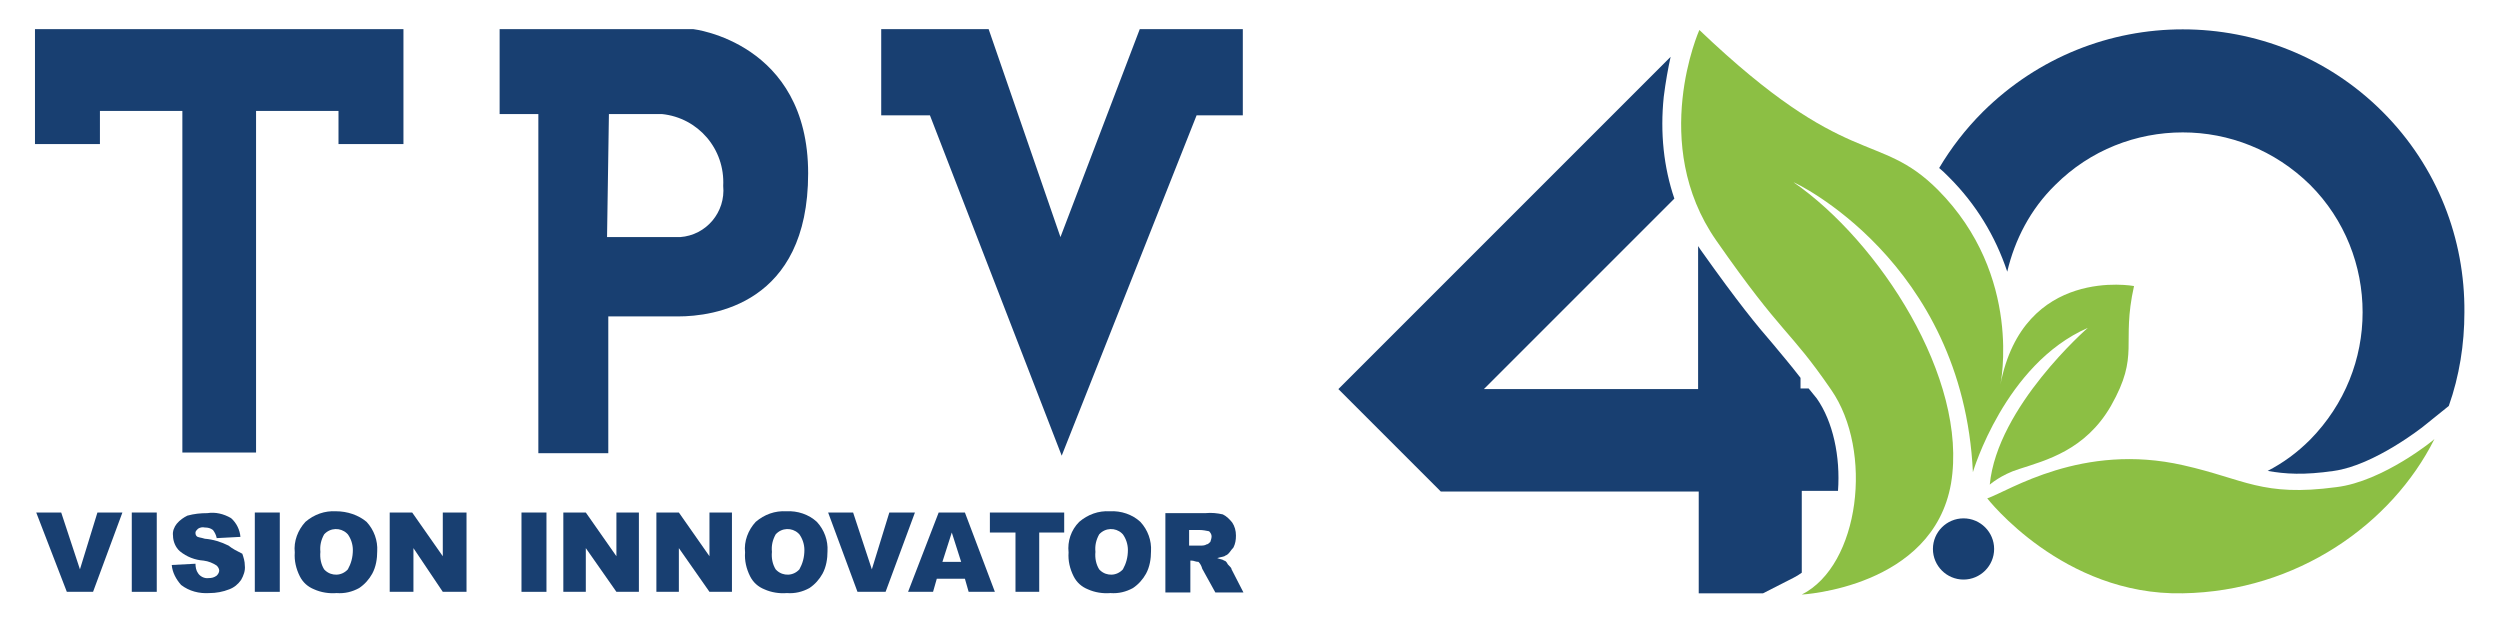 <?xml version="1.0" encoding="utf-8"?>
<!-- Generator: Adobe Illustrator 25.2.1, SVG Export Plug-In . SVG Version: 6.00 Build 0)  -->
<svg version="1.1" id="Camada_1" xmlns="http://www.w3.org/2000/svg" xmlns:xlink="http://www.w3.org/1999/xlink" x="0px" y="0px"
	 viewBox="0 0 400.3 99.3" style="enable-background:new 0 0 400.3 99.3;" xml:space="preserve">
<style type="text/css">
	.st0{fill:#183F71;}
	.st1{fill:#8CBF44;}
</style>
<g>
	<g id="Grupo_1974-2_11_" transform="translate(0 0.064)">
		<path id="Caminho_1002_10_" class="st0" d="M16,17.7h13.2v54.7H41V17.7h13.2V23h10.4V4.6h-59V23H16V17.7z"/>
		<path id="Caminho_1003_10_" class="st0" d="M86.4,72.5h11V50.6h11.2c5.5,0,20.8-1.9,20.8-22.9S111,4.6,111,4.6h-31v13.6h6.2v54.3
			H86.4z M97.5,18.2h8.5c5.8,0.6,10.1,5.6,9.8,11.5c0.4,4.2-2.7,7.9-6.9,8.2c-0.1,0-0.2,0-0.3,0H97.2L97.5,18.2L97.5,18.2z"/>
		<path id="Caminho_1004_10_" class="st0" d="M170,72.9l21.6-54.5h7.4V4.6h-16.5l-12.7,33.3L158.3,4.6h-17.2v13.8h7.8L170,72.9z"/>
		<path id="Caminho_1005_10_" class="st0" d="M12.8,91.1l-3-9.1h-4l4.9,12.7h4.2L19.6,82h-4L12.8,91.1z"/>
		<rect id="Retângulo_2117_11_" x="21.1" y="82" class="st0" width="4" height="12.7"/>
		<path id="Caminho_1006_11_" class="st0" d="M36.6,87.3c-1.2-0.6-2.5-1-3.8-1.1c-0.6-0.2-1.1-0.2-1.3-0.4c-0.2-0.2-0.2-0.4-0.2-0.6
			c0-0.2,0.2-0.4,0.4-0.6c0.3-0.2,0.7-0.3,1.1-0.2c0.5,0,0.9,0.1,1.3,0.4c0.3,0.4,0.5,0.8,0.6,1.3l3.8-0.2c-0.1-1.1-0.6-2.2-1.5-3
			c-1.2-0.7-2.5-1-3.8-0.8c-1.1,0-2.1,0.1-3.2,0.4c-0.6,0.3-1.2,0.7-1.7,1.3c-0.4,0.5-0.7,1.2-0.6,1.9c0,0.9,0.4,1.9,1.1,2.5
			c1.1,0.9,2.4,1.4,3.8,1.5c0.8,0.1,1.5,0.4,2.1,0.8c0.2,0.2,0.4,0.5,0.4,0.8c0,0.3-0.2,0.6-0.4,0.8c-0.4,0.3-0.8,0.4-1.3,0.4
			c-0.7,0.1-1.4-0.3-1.7-0.8c-0.3-0.4-0.4-1-0.4-1.5l-3.8,0.2c0.1,1.2,0.7,2.3,1.5,3.2c1.3,1,2.9,1.4,4.5,1.3c1.1,0,2.2-0.2,3.2-0.6
			c0.8-0.3,1.4-0.8,1.9-1.5c0.4-0.7,0.7-1.5,0.6-2.3c0-0.7-0.2-1.3-0.4-1.9C38,88.2,37.2,87.8,36.6,87.3z"/>
		<rect id="Retângulo_2118_11_" x="40.8" y="82" class="st0" width="4" height="12.7"/>
		<path id="Caminho_1007_11_" class="st0" d="M53.8,81.8c-1.8-0.1-3.5,0.5-4.9,1.7c-1.2,1.3-1.9,3.1-1.7,4.9
			c-0.1,1.3,0.2,2.6,0.8,3.8c0.5,1,1.3,1.7,2.3,2.1c1.1,0.5,2.4,0.7,3.6,0.6c1.3,0.1,2.5-0.2,3.6-0.8c0.9-0.6,1.6-1.4,2.1-2.3
			c0.6-1.1,0.8-2.4,0.8-3.6c0.1-1.7-0.5-3.4-1.7-4.7C57.4,82.4,55.6,81.8,53.8,81.8z M55.7,91.1c-1,1.1-2.6,1.1-3.6,0.2
			c-0.1-0.1-0.1-0.1-0.2-0.2c-0.5-0.8-0.7-1.8-0.6-2.8c-0.1-1,0.1-1.9,0.6-2.8c1-1.1,2.6-1.1,3.6-0.2c0.1,0.1,0.1,0.1,0.2,0.2
			c0.5,0.7,0.8,1.6,0.8,2.5C56.5,89.2,56.2,90.2,55.7,91.1z"/>
		<path id="Caminho_1008_11_" class="st0" d="M70.9,89l-4.9-7h-3.6v12.7h3.8v-7l4.7,7h3.8V82h-3.8V89z"/>
		<rect id="Retângulo_2119_11_" x="83.5" y="82" class="st0" width="4" height="12.7"/>
		<path id="Caminho_1009_11_" class="st0" d="M98.7,89l-4.9-7h-3.6v12.7h3.6v-7l4.9,7h3.6V82h-3.6V89z"/>
		<path id="Caminho_1010_11_" class="st0" d="M113.6,89l-4.9-7h-3.6v12.7h3.6v-7l4.9,7h3.6V82h-3.6V89z"/>
		<path id="Caminho_1011_11_" class="st0" d="M125.9,81.8c-1.8-0.1-3.5,0.5-4.9,1.7c-1.2,1.3-1.9,3.1-1.7,4.9
			c-0.1,1.3,0.2,2.6,0.8,3.8c0.5,1,1.3,1.7,2.3,2.1c1.1,0.5,2.4,0.7,3.6,0.6c1.3,0.1,2.5-0.2,3.6-0.8c0.9-0.6,1.6-1.4,2.1-2.3
			c0.6-1.1,0.8-2.4,0.8-3.6c0.1-1.7-0.5-3.4-1.7-4.7C129.5,82.3,127.7,81.7,125.9,81.8z M128,91.1c-1,1.1-2.6,1.1-3.6,0.2
			c-0.1-0.1-0.1-0.1-0.2-0.2c-0.5-0.8-0.7-1.8-0.6-2.8c-0.1-1,0.1-1.9,0.6-2.8c1-1.1,2.6-1.1,3.6-0.2c0.1,0.1,0.1,0.1,0.2,0.2
			c0.5,0.7,0.8,1.6,0.8,2.5C128.8,89.2,128.5,90.2,128,91.1z"/>
		<path id="Caminho_1012_11_" class="st0" d="M142.4,82l-2.8,9.1l-3-9.1h-4l4.7,12.7h4.5l4.7-12.7H142.4z"/>
		<path id="Caminho_1013_11_" class="st0" d="M150.3,82l-4.9,12.7h4l0.6-2.1h4.5l0.6,2.1h4.2L154.5,82H150.3z M150.9,89.9l1.5-4.7
			l1.5,4.7H150.9z"/>
		<path id="Caminho_1014_11_" class="st0" d="M158.6,85.2h4v9.5h3.8v-9.5h4V82h-11.9V85.2z"/>
		<path id="Caminho_1015_11_" class="st0" d="M177.7,81.8c-1.8-0.1-3.5,0.5-4.9,1.7c-1.3,1.3-1.9,3.1-1.7,4.9
			c-0.1,1.3,0.2,2.6,0.8,3.8c0.5,1,1.3,1.7,2.3,2.1c1.1,0.5,2.4,0.7,3.6,0.6c1.3,0.1,2.5-0.2,3.6-0.8c0.9-0.6,1.6-1.4,2.1-2.3
			c0.6-1.1,0.8-2.4,0.8-3.6c0.1-1.7-0.5-3.4-1.7-4.7C181.3,82.3,179.5,81.7,177.7,81.8z M179.8,91.1c-1,1.1-2.6,1.1-3.6,0.2
			c-0.1-0.1-0.1-0.1-0.2-0.2c-0.5-0.8-0.7-1.8-0.6-2.8c-0.1-1,0.1-1.9,0.6-2.8c1-1.1,2.6-1.1,3.6-0.2c0.1,0.1,0.1,0.1,0.2,0.2
			c0.5,0.7,0.8,1.6,0.8,2.5C180.6,89.2,180.3,90.2,179.8,91.1z"/>
		<path id="Caminho_1016_11_" class="st0" d="M197.2,91.1c0-0.2-0.2-0.4-0.6-0.8c-0.2-0.4-0.4-0.6-0.6-0.6c-0.2-0.2-0.6-0.2-1.1-0.4
			c0.6-0.2,1.1-0.2,1.3-0.4c0.6-0.2,0.8-0.8,1.3-1.3c0.3-0.6,0.4-1.2,0.4-1.9c0-0.8-0.2-1.5-0.6-2.1c-0.4-0.5-0.9-1-1.5-1.3
			c-0.9-0.2-1.8-0.3-2.8-0.2h-6.4v12.7h4v-5.1h0.2c0.4,0,0.6,0.2,1.1,0.2c0.3,0.3,0.5,0.7,0.6,1.1l2.1,3.8h4.5L197.2,91.1z
			 M193.8,86.7c-0.2,0.2-0.4,0.4-0.6,0.4c-0.3,0.2-0.7,0.2-1.1,0.2h-1.7v-2.5h1.7c0.5,0,1,0.1,1.5,0.2c0.2,0.2,0.4,0.5,0.4,0.8
			C194,86.1,193.9,86.4,193.8,86.7L193.8,86.7z"/>
	</g>
	<g>
		<path class="st1" d="M315.9,75.6c0,0,5.1-17.3,18.4-23.1c0,0-14.5,12.6-15.7,25.1c0,0,1.8-1.6,4.7-2.5c4.3-1.4,10.6-3,14.7-10.1
			c4.7-8.3,1.6-9.8,3.7-19.2c0,0-17.7-3.3-21.4,15.8c0,0,3.7-17.4-10-31.2c-9.6-9.6-14.4-2.9-38.2-25.6c0,0-8.1,18.2,2.7,33.7
			c10.8,15.5,11.6,14,18.4,23.9c6.8,9.8,4.6,28.1-4.7,32.8c0,0,21-1.1,23.9-17.8c2.8-16.8-11.6-38.8-25.2-48.2
			C287,29,314.3,41.7,315.9,75.6z"/>
		<path class="st1" d="M374.1,78c-11.9,1.6-14.7-1.3-24.5-3.5c-16.2-3.7-27.9,4.1-31.4,5.3c0,0,12.1,15.6,31.3,15.2
			c18.3-0.3,33.5-11.1,40.3-24.7C389.9,70.3,381.6,77.1,374.1,78z"/>
	</g>
	<g>
		<path class="st0" d="M381.5,17.9c-8.8-8.8-20.4-13.2-32-13.2c-11.6,0-23.1,4.4-32,13.2c-2.8,2.8-5.1,5.8-7,9
			c0.5,0.4,1,0.9,1.6,1.5c4.3,4.3,7.4,9.4,9.3,15.1c1.2-5.1,3.7-10,7.7-13.9c5.6-5.6,13-8.4,20.4-8.4s14.7,2.8,20.4,8.4
			c5.6,5.6,8.4,13,8.4,20.4s-2.8,14.7-8.4,20.4c-2.1,2.1-4.3,3.7-6.8,5c2.8,0.5,5.8,0.7,10.6,0c6.5-0.9,14.3-7.1,14.3-7.1l4.1-3.3
			c1.7-4.8,2.5-9.9,2.5-15C394.7,38.3,390.3,26.7,381.5,17.9z"/>
		<path class="st0" d="M314.4,83c-2.7,0-4.9,2.2-4.9,4.9c0,2.7,2.2,4.9,4.9,4.9c2.7,0,4.9-2.2,4.9-4.9C319.3,85.2,317.1,83,314.4,83
			z"/>
		<path class="st0" d="M289.6,62.2h-1.3v-1.7c-1.7-2.2-3-3.7-4.4-5.4c-2.6-3-5.5-6.5-11.6-15.1c-0.1-0.2-0.3-0.4-0.4-0.6v22.9
			c0,0-34.3,0-34.3,0l30.5-30.5c-1.7-5-2.3-10.5-1.7-16.3c0.3-2.4,0.7-4.6,1.1-6.4l-53.2,53.2l16.4,16.4H272V95h10.3l4.9-2.5
			c0.4-0.2,0.9-0.5,1.3-0.8V78.6h5.8c0.4-5.5-0.8-11.1-3.4-14.8C290.4,63.2,290,62.7,289.6,62.2z"/>
	</g>
</g>
</svg>
